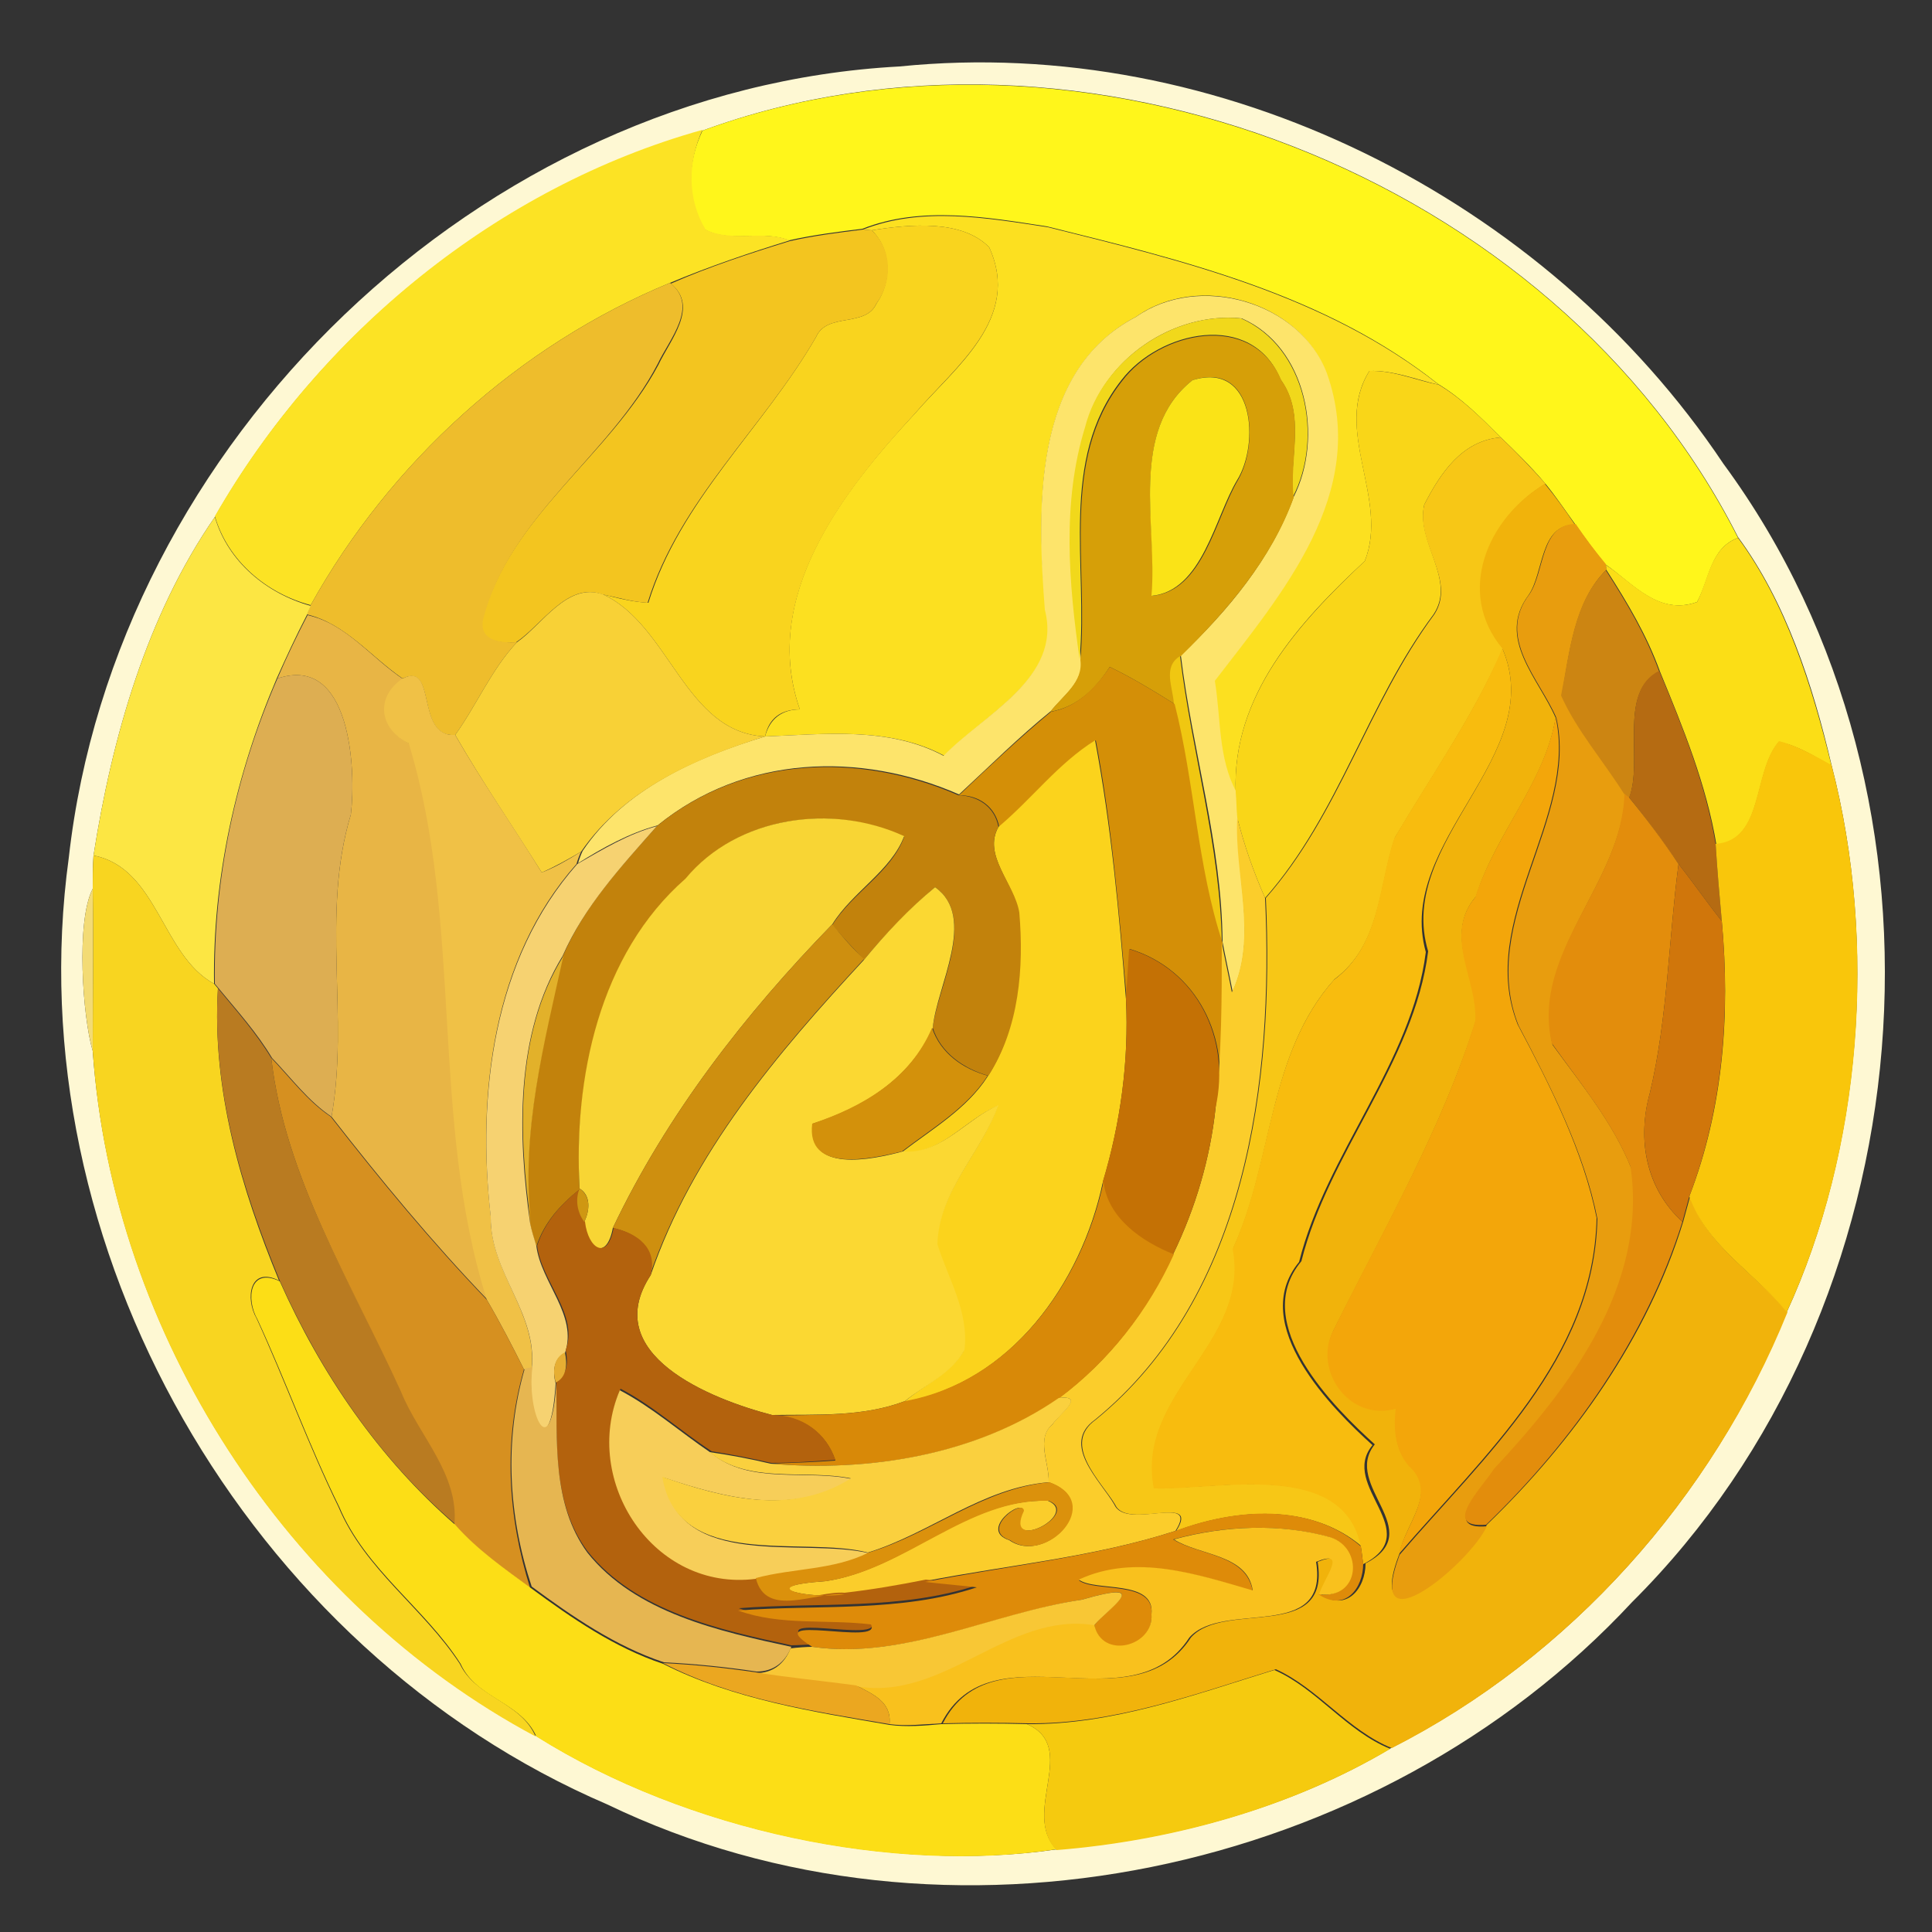 <?xml version="1.0" encoding="utf-8"?>
<!-- Generator: Adobe Illustrator 26.0.3, SVG Export Plug-In . SVG Version: 6.00 Build 0)  -->
<svg version="1.1" id="Layer_1" xmlns="http://www.w3.org/2000/svg" xmlns:xlink="http://www.w3.org/1999/xlink" x="0px" y="0px"
	 viewBox="0 0 250 250" style="enable-background:new 0 0 250 250;" xml:space="preserve">
<rect x="0" y="0" width="250" height="250" fill="#333333" stroke="none"/>
<style type="text/css">
	.st0{fill:#FEF8D3;}
	.st1{fill:#FFF61B;}
	.st2{fill:#FCE324;}
	.st3{fill:#FCE020;}
	.st4{fill:#F9D41E;}
	.st5{fill:#F3C51F;}
	.st6{fill:#EEBD2C;}
	.st7{fill:#FDE46B;}
	.st8{fill:#F1D81B;}
	.st9{fill:#D69F08;}
	.st10{fill:#F9D618;}
	.st11{fill:#FAE317;}
	.st12{fill:#F7C716;}
	.st13{fill:#F1B30B;}
	.st14{fill:#FCE643;}
	.st15{fill:#E89D0E;}
	.st16{fill:#FBDE16;}
	.st17{fill:#CC8512;}
	.st18{fill:#F8D136;}
	.st19{fill:#E8B545;}
	.st20{fill:#F8BC0E;}
	.st21{fill:#F0C711;}
	.st22{fill:#D48F07;}
	.st23{fill:#DDAE52;}
	.st24{fill:#F0C146;}
	.st25{fill:#B56B12;}
	.st26{fill:#F3A60A;}
	.st27{fill:#FBD31C;}
	.st28{fill:#F9C60B;}
	.st29{fill:#C2820C;}
	.st30{fill:#E38D0C;}
	.st31{fill:#F8D534;}
	.st32{fill:#FBCD2B;}
	.st33{fill:#F6D271;}
	.st34{fill:#F8D520;}
	.st35{fill:#D0760B;}
	.st36{fill:#F3DB74;}
	.st37{fill:#FBD832;}
	.st38{fill:#CE8F0F;}
	.st39{fill:#C47105;}
	.st40{fill:#E2B12A;}
	.st41{fill:#B97B21;}
	.st42{fill:#D3910B;}
	.st43{fill:#D69020;}
	.st44{fill:#D88908;}
	.st45{fill:#B3620D;}
	.st46{fill:#CF9712;}
	.st47{fill:#FCDE16;}
	.st48{fill:#E6AE33;}
	.st49{fill:#E6B651;}
	.st50{fill:#F7CE59;}
	.st51{fill:#FAD03E;}
	.st52{fill:#DB910C;}
	.st53{fill:#DE8B09;}
	.st54{fill:#F9C11D;}
	.st55{fill:#F8C735;}
	.st56{fill:#EBA720;}
	.st57{fill:#F5CA0F;}
</style>
<g id="_x23_fef8d3ff">
	<path class="st0" d="M116.4,8.6C157.8,4.4,200,25.6,223,60c32.1,43.6,26.5,109.2-11.8,147.3c-32.9,35.4-88.8,47.3-132.6,26.2
		C32,213.5,2,161.3,8.9,111C14.9,57.2,62.2,11.5,116.4,8.6 M90.9,16.9c-26.4,7.4-49.5,26.2-63.1,50C19,79.6,14.5,95.4,12.1,110.7
		c-0.1,1.4-0.1,2.9-0.1,4.3c-2.2,4.2-1.3,16.7,0,21c2.6,36.6,25.1,71.5,57.5,88.7c19.6,12.3,46.2,17.7,67.3,14.6
		c15.1-1.2,30.5-5.5,43.2-13.1c23.1-11.7,41.6-32.4,51.2-56.4c9.6-20.9,11.8-47.7,5.8-70.8c-2.4-10.3-5.9-21.1-12.1-29.5
		C201.2,22.7,139.7-1,90.9,16.9z"/>
</g>
<g id="_x23_fff61bff">
	<path class="st1" d="M90.9,16.9c48.8-17.8,110.3,5.8,134,52.7c-3.6,1.3-3.7,5.4-5.3,8.3c-5,1.8-8.3-2.4-11.9-4.9
		c-1.4-1.7-2.6-3.4-3.9-5.2c-1.3-1.8-2.5-3.6-3.9-5.3c-1.8-2.1-3.8-4.1-5.8-6c-2.5-2.5-5-5-8-6.8c-14.6-11.6-32.9-16-50.6-20.4
		c-7.8-1.2-16.3-2.7-23.9,0.3c-3.2,0.4-6.4,0.8-9.5,1.5c-3.6-1.4-7.6,0.4-10.9-1.4C88.8,25.8,88.9,21.1,90.9,16.9z"/>
</g>
<g id="_x23_fce324ff">
	<path class="st2" d="M27.8,66.8c13.6-23.7,36.6-42.6,63.1-50c-1.9,4.2-2,8.9,0.4,12.9c3.4,1.7,7.4,0,10.9,1.4
		c-5.2,1.6-10.5,3.4-15.5,5.5c-19.6,8.1-36.2,23.2-46.5,41.7C34.5,76.8,29.5,72.6,27.8,66.8z"/>
</g>
<g id="_x23_fce020ff">
	<path class="st3" d="M111.7,29.7c7.6-3,16-1.5,23.9-0.3c17.7,4.4,35.9,8.8,50.6,20.4c-3-0.7-5.9-1.9-9-1.8
		c-4.8,7.6,2.6,16.6-0.6,24.6c-8.5,7.9-17.2,17.4-16.7,29.9c-2.4-4.4-2-9.6-2.8-14.4c8.6-11.2,20-24.3,14.5-39.8
		C168.2,39,155.1,35.2,147,41c-13.5,7.1-12.8,25-11.7,37.9c2.3,8.7-7.9,13.5-13.1,18.9C115.1,94,106.7,95,99,95.3
		c0.6-2.3,2.2-3.5,4.5-3.5c-5.1-14.6,5.5-28.2,14.9-38.3c5.2-6,13.8-12.3,9.6-21.5c-3.5-3.6-10.2-3-15.2-2.2L111.7,29.7z"/>
</g>
<g id="_x23_f9d41eff">
	<path class="st4" d="M112.8,29.8c5-0.8,11.7-1.4,15.2,2.2c4.2,9.2-4.4,15.4-9.6,21.5c-9.3,10.1-20,23.7-14.9,38.3
		c-2.4,0-4,1.1-4.5,3.5c-10.4-0.5-12.3-14.4-21-18.4c1.9,0.5,3.9,1,5.9,1.1c4.1-13.3,14.9-22.6,21.7-34.4c1.4-3.2,6.4-1.2,7.8-4.3
		C115.4,36.5,115.4,32.3,112.8,29.8z"/>
</g>
<g id="_x23_f3c51fff">
	<path class="st5" d="M102.2,31.2c3.1-0.7,6.3-1.1,9.5-1.5l1.1,0.1c2.7,2.5,2.7,6.7,0.6,9.5c-1.4,3.1-6.4,1.1-7.8,4.3
		C98.8,55.4,87.9,64.7,83.8,78c-2-0.1-3.9-0.7-5.9-1.1c-4.5-1.6-7.7,3.9-11.1,6.2c-2.1,0.2-4.9-0.1-4.4-2.9
		C65.9,66.8,78.9,59,85.2,47.2c1.5-3.2,5.3-7.5,1.6-10.5C91.8,34.5,97,32.8,102.2,31.2z"/>
</g>
<g id="_x23_eebd2cff">
	<path class="st6" d="M40.2,78.3c10.3-18.5,26.9-33.6,46.5-41.7c3.8,3-0.1,7.3-1.6,10.5C78.9,59,65.9,66.8,62.5,80.2
		c-0.5,2.8,2.4,3,4.4,2.9c-3.3,3.5-5.2,8.1-8,12c-5.2,0.4-2.3-9.5-6.8-7.3c-4.1-2.8-7.4-7.1-12.4-8.3C39.8,79.3,40.1,78.6,40.2,78.3
		z"/>
</g>
<g id="_x23_fde46bff">
	<path class="st7" d="M147,41c8.1-5.7,21.2-2,24.7,7.3c5.5,15.5-5.9,28.6-14.5,39.8c0.8,4.8,0.4,10,2.8,14.4
		c0.1,1.1,0.1,2.2,0.2,3.3c-0.4,7.5,2.6,15.4-0.7,22.5c-0.3-1.6-1-4.8-1.3-6.4c-0.1-12.6-3.9-24.7-5.4-37.1
		c6.1-5.8,11.7-12.5,14.6-20.5c3.9-7.7,1.7-19.4-6.7-23.1c-8.9-0.9-18,5.3-20.2,14.1c-3,9.7-2.1,20.1-0.6,30
		c0.4,2.9-2.3,4.7-3.9,6.7c-4.2,3.4-8,7.2-11.9,10.8c-12.8-5.6-27.8-5.1-39,4c-3.7,1-7.1,2.9-10.3,4.9c0.1-0.4,0.4-1.2,0.6-1.6
		C80.7,102.2,90,98,99,95.3c7.7-0.3,16-1.3,23.1,2.5c5.2-5.4,15.4-10.1,13.1-18.9C134.2,65.9,133.5,48,147,41z"/>
</g>
<g id="_x23_f1d81bff">
	<path class="st8" d="M140.4,55.3c2.2-8.7,11.4-15,20.2-14.1c8.4,3.7,10.7,15.4,6.7,23.1c-0.5-5.1,1.7-10.6-1.6-15.2
		c-3.7-9-15.7-6.3-20.6,0.1c-8.1,10.3-4.3,24-5.4,36.1C138.3,75.5,137.4,65,140.4,55.3z"/>
</g>
<g id="_x23_d69f08ff">
	<path class="st9" d="M145.2,49.3c4.8-6.4,16.8-9.1,20.6-0.1c3.2,4.5,1,10.1,1.6,15.2c-2.9,8-8.6,14.6-14.6,20.5
		c-2.3,1.4-0.9,4.1-0.8,6.2c-2.7-1.7-5.5-3.4-8.4-4.8c-1.8,2.8-4.2,5.2-7.7,5.8c1.6-2.1,4.3-3.8,3.9-6.7
		C140.9,73.3,137.1,59.6,145.2,49.3 M154.3,49.2c-8.3,6.6-4.5,18.9-5.2,27.9c6.6-0.6,8.2-10.1,11.1-15
		C163,57.3,162.3,46.6,154.3,49.2z"/>
</g>
<g id="_x23_f9d618ff">
	<path class="st10" d="M177.2,48c3.1-0.1,6,1.2,9,1.8c3,1.8,5.5,4.3,8,6.8c-5,0.4-7.8,4.6-9.9,8.7c-1.1,4.9,4.2,9.7,1.2,14.2
		c-8.6,11.5-12.2,25.8-21.8,36.7c-1.5-3.4-2.7-6.8-3.6-10.4c-0.1-1.1-0.1-2.2-0.2-3.3c-0.5-12.5,8.2-21.9,16.7-29.9
		C179.8,64.6,172.4,55.7,177.2,48z"/>
</g>
<g id="_x23_fae317ff">
	<path class="st11" d="M154.3,49.2c8-2.5,8.7,8.2,5.8,12.9c-2.9,4.8-4.5,14.4-11.1,15C149.8,68,146,55.8,154.3,49.2z"/>
</g>
<g id="_x23_f7c716ff">
	<path class="st12" d="M184.3,65.3c2.1-4.1,4.9-8.3,9.9-8.7c2,1.9,3.9,3.9,5.8,6c-7.5,4.5-11.5,14.1-5.5,21.3
		c-3.8,8.7-9.2,16.4-14,24.5c-2.1,6.3-1.8,13.8-7.8,18.3c-8.7,9.7-7.9,23.5-13.1,34.8c2.3,12.3-12.6,18.8-10.2,31
		c8,0.4,24.5-3.9,26.8,7.6c-6.6-5.6-16.3-4.9-24-2c3.2-5-6.4,0-7.9-3.4c-1.8-3-7-7.8-2.5-11c19.6-16,23.1-43.9,22-67.5
		c9.6-10.9,13.2-25.1,21.8-36.7C188.5,75,183.1,70.2,184.3,65.3z"/>
</g>
<g id="_x23_f1b30bff">
	<path class="st13" d="M194.4,83.9c-6-7.2-2-16.8,5.5-21.3c1.4,1.7,2.7,3.5,3.9,5.3c-4.6,0-4,6.2-6,9.1c-4.2,5.6,1.3,10.8,3.5,15.9
		c-1.4,8.4-7.8,15-10.3,23.1c-4.3,5,0.3,10.6,0,16c-4.4,14-11.7,26.7-18.2,39.7c-3,5.2,1.7,12.2,7.9,10.5c-0.3,2.6-0.2,5.4,1.7,7.4
		c3.8,3.4-0.6,7.6-1.3,11.4c-4.8,12.5,9.1,1,11.3-3.7c11.2-10.8,20.8-24.2,25.4-39.2c0.3-1.1,0.6-2.2,0.9-3.3
		c2.1,6.4,8.4,9.9,12.6,15c-9.7,24-28.2,44.7-51.2,56.4c-5.7-2.3-9.5-7.7-15-10.2c-10.4,3.2-20.9,7.1-32,7c-3.7-0.1-7.4-0.1-11.1,0
		c6.5-12.7,24.5,0.6,32.1-11.1c4.3-4.9,18.1,0.7,16.4-9.8c4.2-1.7,1,2.1,0.4,4.2c3.3,2.3,5.8-0.7,5.8-4c8.2-4.2-3.1-10.1,1.2-15.4
		c-5.1-4.6-16.3-15.6-9.5-23.7c3.5-14,14.6-25.8,16.4-40.1C180.5,108.8,200.4,97.8,194.4,83.9z"/>
</g>
<g id="_x23_fce643ff">
	<path class="st14" d="M12.1,110.7c2.4-15.3,6.9-31.1,15.7-43.8c1.7,5.8,6.7,9.9,12.4,11.5c-0.1,0.3-0.4,0.9-0.5,1.2
		c-1.4,2.7-2.7,5.5-3.9,8.2c-5.3,12.4-8.3,25.9-8.1,39.5C20.9,123.6,20.4,112.3,12.1,110.7z"/>
</g>
<g id="_x23_e89d0eff">
	<path class="st15" d="M197.9,76.9c2-2.9,1.4-9.1,6-9.1c1.2,1.8,2.5,3.5,3.9,5.2l0.1,0.7c-4.2,4.1-4.8,10.8-5.8,16.2
		c2,4.6,5.5,8.6,8.2,12.8c-0.4,11.5-12.1,20.5-9.4,32.5c3.7,5.1,7.8,10,10.2,16c2.2,15.4-7.9,28.6-17.7,39.1c-1.6,2.4-6.9,7.7-1,7.2
		c-2.2,4.8-16,16.3-11.3,3.7c11-12.8,25.2-25.3,25.6-43.5c-1.7-8.6-6-17-10.2-25c-5.4-13.5,7.8-26.8,4.9-39.8
		C199.2,87.8,193.6,82.5,197.9,76.9z"/>
</g>
<g id="_x23_fbde16ff">
	<path class="st16" d="M219.6,77.9c1.5-2.9,1.7-7,5.3-8.3c6.2,8.4,9.6,19.2,12.1,29.5c-2.2-1.2-4.3-2.6-6.8-3.1
		c-3.4,3.9-1.9,12.7-8.1,13.3c-1.3-7.8-4.3-15.1-7.3-22.4c-1.7-4.7-4.2-8.9-6.9-13.1l-0.1-0.7C211.3,75.4,214.6,79.7,219.6,77.9z"/>
</g>
<g id="_x23_cc8512ff">
	<path class="st17" d="M202,90c1.1-5.5,1.6-12.1,5.8-16.2c2.7,4.2,5.2,8.4,6.9,13.1c-5.4,2.7-2,11.5-3.9,16.4l-0.6-0.5
		C207.5,98.5,204,94.5,202,90z"/>
</g>
<g id="_x23_f8d136ff">
	<path class="st18" d="M66.9,83.1c3.3-2.3,6.5-7.8,11.1-6.2c8.7,4,10.6,17.9,21,18.4c-9,2.8-18.3,6.9-23.8,14.9
		c-1.7,1-3.3,1.9-5.1,2.7c-3.7-5.9-7.7-11.7-11.2-17.8C61.7,91.2,63.6,86.6,66.9,83.1z"/>
</g>
<g id="_x23_e8b545ff">
	<path class="st19" d="M35.9,87.8c1.2-2.8,2.5-5.5,3.9-8.2c5,1.1,8.2,5.5,12.4,8.3c-3.6,2.4-3,6.5,0.8,8.3
		c7.2,23.4,2.7,48.6,10.1,72c-7.2-7.5-13.8-15.5-20.2-23.7c2.3-12.9-1.4-26.2,2.5-39.1C46.1,99.6,45.4,84.6,35.9,87.8z"/>
</g>
<g id="_x23_f8bc0eff">
	<path class="st20" d="M194.4,83.9c6,13.9-13.9,24.9-9.9,39.3c-1.8,14.3-12.9,26.1-16.4,40.1c-6.7,8.1,4.4,19.1,9.5,23.7
		c-4.4,5.3,7,11.2-1.2,15.4c-0.1-0.6-0.2-1.7-0.3-2.2c-2.2-11.5-18.8-7.3-26.8-7.6c-2.4-12.3,12.5-18.8,10.2-31
		c5.2-11.3,4.5-25.1,13.1-34.8c6-4.5,5.7-11.9,7.8-18.3C185.2,100.3,190.7,92.6,194.4,83.9z"/>
</g>
<g id="_x23_f0c711ff">
	<path class="st21" d="M151.9,91.1c-0.1-2.1-1.5-4.8,0.8-6.2c1.5,12.4,5.2,24.6,5.4,37.1C154.8,111.9,154.5,101.2,151.9,91.1z"/>
</g>
<g id="_x23_d48f07ff">
	<path class="st22" d="M143.6,86.3c2.9,1.4,5.7,3.1,8.4,4.8c2.6,10.2,2.9,20.9,6.2,30.9c0,7.1,0,14.2-0.8,21.3
		c2-9-2.6-17.9-11.2-20.5c-0.1,1.6-0.3,4.8-0.4,6.5c-1-11.2-1.9-22.4-4-33.5c-4.8,3-8.2,7.6-12.5,11.2c-0.5-2.6-2.6-4.1-5.2-4.1
		c3.9-3.7,7.8-7.4,11.9-10.8C139.3,91.5,141.7,89.1,143.6,86.3z"/>
</g>
<g id="_x23_ddae52ff">
	<path class="st23" d="M35.9,87.8c9.5-3.2,10.2,11.8,9.5,17.6c-3.9,12.8-0.2,26.2-2.5,39.1c-3-2-5.2-5-7.7-7.6
		c-1.9-3.2-4.5-6.1-6.9-9l-0.5-0.6C27.6,113.7,30.5,100.2,35.9,87.8z"/>
</g>
<g id="_x23_f0c146ff">
	<path class="st24" d="M52.1,87.8c4.5-2.3,1.6,7.6,6.8,7.3c3.5,6.1,7.5,11.8,11.2,17.8c1.8-0.7,3.5-1.7,5.1-2.7
		c-0.2,0.4-0.5,1.2-0.6,1.6c-10.9,12.3-12.9,29.9-11.1,45.6c-0.1,7.2,6,12.4,5.3,19.6l-1,0.2c-1.5-3-3.1-6.1-4.8-9
		c-7.4-23.4-3-48.6-10.1-72C49.1,94.4,48.5,90.2,52.1,87.8z"/>
</g>
<g id="_x23_b56b12ff">
	<path class="st25" d="M210.8,103.2c1.9-4.9-1.5-13.7,3.9-16.4c3,7.2,6,14.6,7.3,22.4c0.2,3.3,0.5,6.7,0.8,10
		c-1.9-2.4-3.7-5-5.6-7.4C215.2,108.9,213.1,106,210.8,103.2z"/>
</g>
<g id="_x23_f3a60aff">
	<path class="st26" d="M201.3,92.8c2.9,13.1-10.3,26.3-4.9,39.8c4.2,7.9,8.5,16.4,10.2,25c-0.4,18.2-14.6,30.7-25.6,43.5
		c0.8-3.8,5.1-8,1.3-11.4c-1.8-2.1-2-4.8-1.7-7.4c-6.2,1.7-10.9-5.3-7.9-10.5c6.5-13.1,13.9-25.8,18.2-39.7c0.3-5.4-4.2-11,0-16
		C193.5,107.9,199.9,101.2,201.3,92.8z"/>
</g>
<g id="_x23_fbd31cff">
	<path class="st27" d="M129.2,107c4.3-3.6,7.7-8.2,12.5-11.2c2.1,11.1,3.1,22.3,4,33.5c0.4,8-0.7,16-3,23.7
		c-2.8,13.1-11.9,25.9-25.7,28.4c2.6-2.2,5.9-3.6,7.7-6.6c0.6-4.9-2.1-9.2-3.5-13.7c0.2-6.9,5.7-11.8,7.9-18
		c-4.3,1.8-7.4,6.4-12.4,6c3.9-3,8.4-5.6,11.1-9.8c4-6.2,4.5-14,4-21.1C131.3,114.3,127.1,110.7,129.2,107z"/>
</g>
<g id="_x23_f9c60bff">
	<path class="st28" d="M230.2,95.9c2.4,0.6,4.6,1.9,6.8,3.1c6,23.1,3.9,49.8-5.8,70.8c-4.1-5.1-10.4-8.6-12.6-15
		c4.4-11.4,5.3-23.6,4.2-35.6c-0.3-3.3-0.6-6.7-0.8-10C228.3,108.7,226.7,99.9,230.2,95.9z"/>
</g>
<g id="_x23_c2820cff">
	<path class="st29" d="M85,106.9c11.1-9.1,26.2-9.6,39-4c2.6,0.1,4.7,1.5,5.2,4.1c-2.1,3.7,2.1,7.3,2.7,11.1c0.6,7.1,0,14.9-4,21.1
		c-3.2-0.9-6.2-3-7.2-6.2c0.6-5.3,5.8-14.3,0.3-18.2c-3.3,2.8-6.4,6-9.2,9.4c-1.4-1.5-2.8-3-4.1-4.5c2.6-4.2,7.6-6.8,9.3-11.4
		c-9.3-4.4-21.6-2.7-28.3,5.5c-11.2,9.8-14.4,25.9-13.7,40.1c-2.5,2-4.6,4.3-5.6,7.4c-0.3-1-0.6-1.9-0.8-2.9
		c-1.2-11.9,1.7-23.2,4.2-34.6C75.6,117.2,80.4,112.1,85,106.9z"/>
</g>
<g id="_x23_e38d0cff">
	<path class="st30" d="M210.2,102.7l0.6,0.5c2.3,2.8,4.4,5.6,6.4,8.6c-1.3,9.9-1.4,19.9-3.7,29.6c-1.7,6.1-0.5,12.4,4.2,16.7
		c-4.7,15-14.2,28.4-25.4,39.2c-5.9,0.5-0.6-4.7,1-7.2c9.8-10.5,19.9-23.7,17.7-39.1c-2.4-5.9-6.5-10.8-10.2-16
		C198.1,123.2,209.9,114.3,210.2,102.7z"/>
</g>
<g id="_x23_f8d534ff">
	<path class="st31" d="M88.7,113.7c6.7-8.1,19-9.8,28.3-5.5c-1.7,4.5-6.7,7.2-9.3,11.4c-11.3,11.6-21.4,24.6-28.4,39.3
		c-0.8,4.3-3.3,2.8-3.7-0.8c0.7-1.4,0.9-3.4-0.6-4.3C74.2,139.6,77.5,123.5,88.7,113.7z"/>
</g>
<g id="_x23_fbcd2bff">
	<path class="st32" d="M160.1,105.8c0.9,3.6,2.1,7,3.6,10.4c1.1,23.7-2.4,51.5-22,67.5c-4.5,3.2,0.7,7.9,2.5,11
		c1.5,3.4,11.1-1.6,7.9,3.4c-10.5,3.4-21.6,4.4-32.4,6.5c-3.5,0.7-7,1.2-10.5,1.7c-4.2,0.7-12.3-1-2.4-1.7
		c10.3-1.5,18.3-10.8,28.8-10.4c4.3,1.8-5.9,6.9-3.2,1.3c-0.1-1.7-5.8,2.5-1.8,3.8c4.7,3.3,12.4-4.9,5.1-7.5
		c0.1-2.5-1.7-5.7,0.5-7.5c0.8-1.3,4.4-3.8,0.8-3.4c6.5-4.8,11.5-11.3,14.8-18.6c2.9-6,4.8-12.4,5.5-19c0.8-7.1,0.8-14.2,0.8-21.3
		c0.3,1.6,1,4.8,1.3,6.4C162.8,121.2,159.7,113.3,160.1,105.8z"/>
</g>
<g id="_x23_f6d271ff">
	<path class="st33" d="M74.7,111.8c3.3-1.9,6.6-3.9,10.3-4.9c-4.6,5.2-9.4,10.4-12.2,16.8c-6.2,10.1-5.8,23.3-4.2,34.6
		c0.2,1,0.5,1.9,0.8,2.9c0.6,4.8,5.4,9,3.7,13.9c-1.5,0.7-1.6,2.5-1.2,3.9c-0.7,11.2-3.8,3.9-3.1-1.9c0.8-7.2-5.4-12.4-5.3-19.6
		C61.7,141.6,63.8,124.1,74.7,111.8z"/>
</g>
<g id="_x23_f8d520ff">
	<path class="st34" d="M12.1,110.7c8.3,1.6,8.8,12.9,15.6,16.6l0.5,0.6c-0.8,13.1,3,25.9,7.9,37.8c-3.8-1.9-4.4,2.3-2.9,4.9
		c3.7,8.1,6.7,16.4,10.6,24.4c3.4,8.1,11,13.1,15.7,20.3c2.1,4.4,7.9,4.9,9.8,9.4C37.1,207.5,14.5,172.6,12,136c0-7,0.1-14,0-21
		C12,113.6,12,112.1,12.1,110.7z"/>
</g>
<g id="_x23_d0760bff">
	<path class="st35" d="M217.2,111.8c1.9,2.4,3.7,5,5.6,7.4c1.1,12.1,0.1,24.3-4.2,35.6c-0.3,1.1-0.6,2.2-0.9,3.3
		c-4.7-4.3-5.9-10.7-4.2-16.7C215.8,131.7,215.9,121.7,217.2,111.8z"/>
</g>
<g id="_x23_f3db74ff">
	<path class="st36" d="M12,136c-1.3-4.3-2.2-16.8,0-21C12.1,122,12,129,12,136z"/>
</g>
<g id="_x23_fbd832ff">
	<path class="st37" d="M111.8,124.2c2.8-3.4,5.8-6.6,9.2-9.4c5.5,3.9,0.2,12.8-0.3,18.2c-2.9,6.6-9,10.3-15.5,12.4
		c-0.8,6.4,7.5,4.7,11.6,3.6c5,0.4,8.2-4.2,12.4-6c-2.2,6.2-7.7,11.1-7.9,18c1.4,4.5,4.1,8.7,3.5,13.7c-1.7,3.1-5.1,4.5-7.7,6.6
		c-5.5,2.1-11.5,1.7-17.2,1.8c-8.1-2.1-22.4-7.9-15.7-18.1C89.6,149.2,100.6,136.3,111.8,124.2z"/>
</g>
<g id="_x23_ce8f0fff">
	<path class="st38" d="M79.3,158.9c7-14.7,17.1-27.7,28.4-39.3c1.3,1.6,2.6,3.1,4.1,4.5c-11.2,12.1-22.2,25-27.7,40.9
		C85,161.5,82.4,159.6,79.3,158.9z"/>
</g>
<g id="_x23_c47105ff">
	<path class="st39" d="M146.1,122.8c8.7,2.6,13.2,11.5,11.2,20.5c-0.7,6.6-2.6,13-5.5,19c-4.1-1.5-8.7-4.7-9.1-9.4
		c2.3-7.6,3.4-15.7,3-23.7C145.8,127.6,146,124.4,146.1,122.8z"/>
</g>
<g id="_x23_e2b12aff">
	<path class="st40" d="M68.7,158.3c-1.6-11.3-2.1-24.5,4.2-34.6C70.4,135.1,67.4,146.4,68.7,158.3z"/>
</g>
<g id="_x23_b97b21ff">
	<path class="st41" d="M28.2,127.9c2.4,2.9,4.9,5.7,6.9,9C36.9,152.5,45.5,166,52,180c2.3,5.7,7.5,10.6,6.9,17.2
		c-9.9-8.5-17.4-19.6-22.7-31.5C31.3,153.8,27.4,141,28.2,127.9z"/>
</g>
<g id="_x23_d3910bff">
	<path class="st42" d="M105.1,145.4c6.6-2.2,12.7-5.8,15.5-12.4c1.1,3.3,4,5.3,7.2,6.2c-2.7,4.2-7.2,6.8-11.1,9.8
		C112.6,150,104.3,151.8,105.1,145.4z"/>
</g>
<g id="_x23_d69020ff">
	<path class="st43" d="M35.1,136.9c2.5,2.6,4.7,5.6,7.7,7.6c6.4,8.2,13,16.2,20.2,23.7c1.7,2.9,3.3,6,4.8,9
		c-2.7,9.3-2.1,19.1,0.8,28.3c-3.4-2.5-7-5-9.8-8.2c0.6-6.6-4.6-11.5-6.9-17.2C45.5,166,36.9,152.5,35.1,136.9z"/>
</g>
<g id="_x23_d88908ff">
	<path class="st44" d="M117.1,181.3c13.8-2.5,22.9-15.3,25.7-28.4c0.5,4.7,5,7.8,9.1,9.4c-3.3,7.3-8.4,13.8-14.8,18.6
		c-10.7,7.4-24.6,9.6-37.3,8.5c2.8-0.1,5.6-0.2,8.3-0.4c-1.2-3.6-4.3-5.8-8.2-5.8C105.6,183,111.6,183.4,117.1,181.3z"/>
</g>
<g id="_x23_b3620dff">
	<path class="st45" d="M69.5,161.2c1-3.1,3.1-5.4,5.6-7.4c-0.6,1.4-0.3,3.1,0.6,4.3c0.4,3.5,2.9,5.1,3.7,0.8
		c3.1,0.7,5.7,2.6,4.8,6.1c-6.7,10.2,7.6,16,15.7,18.1c3.9,0,7,2.3,8.2,5.8c-2.8,0.2-5.6,0.4-8.3,0.4c-2.6-0.6-5.1-1.1-7.7-1.5
		c-4-2.6-7.6-5.9-11.8-8.1c-5,11.8,4.4,26.1,17.5,24.3c1.3,5.3,7.8,1.8,11.5,2.1c3.5-0.4,7-1,10.5-1.7c1.7,0.2,5,0.5,6.7,0.7
		c-9.9,3.3-20.6,2.2-30.9,3c5.5,2,11.5,1.1,17.2,1.8c1.6,2.9-15-1.7-7.6,2.9c-0.7,0-2.1,0.1-2.8,0.1c-9.3-2-20.2-4.4-26.4-12.2
		c-4.7-6.4-3.9-14.7-4-22.1c1.5-0.7,1.5-2.5,1.2-3.9C74.9,170.1,70.1,165.9,69.5,161.2z"/>
</g>
<g id="_x23_cf9712ff">
	<path class="st46" d="M75,153.8c1.5,1,1.3,2.9,0.6,4.3C74.7,156.9,74.4,155.2,75,153.8z"/>
</g>
<g id="_x23_fcde16ff">
	<path class="st47" d="M33.3,170.7c-1.5-2.6-1-6.8,2.9-4.9c5.3,11.9,12.8,22.9,22.7,31.5c2.8,3.2,6.4,5.7,9.8,8.2
		c5.3,3.9,10.8,7.7,17.1,9.8c9.1,4.6,19.4,6.2,29.3,7.9c2.2,0.3,4.5,0.1,6.7-0.1c3.7-0.1,7.4-0.1,11.1,0c6.8,3-0.8,11.4,3.8,16.2
		c-21.1,3.2-47.7-2.3-67.3-14.6c-2-4.5-7.8-4.9-9.8-9.4c-4.6-7.2-12.3-12.2-15.7-20.3C40,187.1,37,178.7,33.3,170.7z"/>
</g>
<g id="_x23_e6ae33ff">
	<path class="st48" d="M71.9,178.9c-0.4-1.4-0.3-3.2,1.2-3.9C73.4,176.4,73.4,178.2,71.9,178.9z"/>
</g>
<g id="_x23_e6b651ff">
	<path class="st49" d="M67.9,177.1l1-0.2c-0.8,5.9,2.4,13.1,3.1,1.9c0.1,7.5-0.6,15.8,4,22.1c6.2,7.8,17.1,10.2,26.4,12.2
		c-0.8,2-2.3,3.2-4.5,3.2c-4-0.6-8-1-12-1.2c-6.3-2.1-11.8-5.9-17.1-9.8C65.8,196.3,65.2,186.4,67.9,177.1z"/>
</g>
<g id="_x23_f7ce59ff">
	<path class="st50" d="M80.2,179.9c4.2,2.2,7.8,5.4,11.8,8.1c5,4.2,12.4,2.1,18.3,3.4c-7.7,4.8-16.6,2.4-24.4-0.2
		c1.9,12.2,18.1,7.7,26.6,9.8c-4.6,2.3-9.8,2-14.7,3.3C84.6,206,75.2,191.7,80.2,179.9z"/>
</g>
<g id="_x23_fad03eff">
	<path class="st51" d="M99.7,189.4c12.7,1.1,26.6-1.1,37.3-8.5c3.6-0.4,0.1,2.1-0.8,3.4c-2.2,1.9-0.4,5-0.5,7.5
		c-8.6,0.7-15.3,6.6-23.4,9.1c-8.4-2.2-24.6,2.4-26.6-9.8c7.8,2.7,16.7,5.1,24.4,0.2c-5.9-1.2-13.3,0.8-18.3-3.4
		C94.6,188.3,97.2,188.8,99.7,189.4z"/>
</g>
<g id="_x23_db910cff">
	<path class="st52" d="M112.4,200.9c8-2.4,14.8-8.3,23.4-9.1c7.3,2.6-0.4,10.8-5.1,7.5c-4-1.3,1.7-5.5,1.8-3.8
		c-2.7,5.6,7.5,0.4,3.2-1.3c-10.5-0.3-18.5,8.9-28.8,10.4c-9.9,0.7-1.8,2.4,2.4,1.7c-3.7-0.4-10.2,3.2-11.5-2.1
		C102.6,202.9,107.8,203.2,112.4,200.9z"/>
</g>
<g id="_x23_de8b09ff">
	<path class="st53" d="M152.1,198.1c7.7-2.9,17.4-3.7,24,2c0.1,0.6,0.2,1.7,0.3,2.2c0,3.3-2.4,6.3-5.8,4c5.2,0.7,5.8-6,1.4-7.4
		c-6.4-1.8-13.7-1.5-20.2,0.3c3.4,2.1,9.5,1.9,10.3,6.7c-7.2-2.2-15.2-4.8-22.5-1.4c2.1,1.6,9.9-0.1,9.4,4.5
		c0.3,4.2-6.5,5.9-7.4,1.3c1.6-2.1,8-6.1-1.6-3.3c-11.6,1.8-22.9,7.8-34.9,6.1c-7.3-4.6,9.2,0,7.6-2.9c-5.7-0.7-11.7,0.2-17.2-1.8
		c10.2-0.8,21,0.3,30.9-3c-1.7-0.2-5-0.5-6.7-0.7C130.5,202.6,141.6,201.5,152.1,198.1z"/>
</g>
<g id="_x23_f9c11dff">
	<path class="st54" d="M151.9,199.2c6.5-1.8,13.8-2.1,20.2-0.3c4.4,1.4,3.9,8.1-1.4,7.4c0.6-2.1,3.8-5.9-0.4-4.2
		c1.7,10.5-12.1,4.9-16.4,9.8c-7.6,11.7-25.6-1.6-32.1,11.1c-2.2,0.1-4.5,0.4-6.7,0.1c0.3-2.9-2.2-3.9-4.3-5
		c11.4,2,19.6-9.7,30.8-7.9c0.9,4.6,7.7,2.9,7.4-1.3c0.5-4.6-7.3-2.9-9.4-4.5c7.3-3.4,15.3-0.7,22.5,1.4
		C161.4,201.1,155.2,201.3,151.9,199.2z"/>
</g>
<g id="_x23_f8c735ff">
	<path class="st55" d="M105.1,213.1c12,1.7,23.3-4.4,34.9-6.1c9.6-2.8,3.2,1.3,1.6,3.3c-11.2-1.8-19.4,9.9-30.8,7.9
		c-4.3-0.6-8.7-1-13-1.7c2.2,0,3.7-1.2,4.5-3.2C103,213.2,104.4,213.1,105.1,213.1z"/>
</g>
<g id="_x23_eba720ff">
	<path class="st56" d="M85.8,215.2c4,0.2,8,0.6,12,1.2c4.3,0.7,8.7,1.1,13,1.7c2.1,1.1,4.6,2.1,4.3,5
		C105.1,221.4,94.9,219.9,85.8,215.2z"/>
</g>
<g id="_x23_f5ca0fff">
	<path class="st57" d="M132.9,223.1c11.1,0.1,21.6-3.8,32-7c5.5,2.4,9.3,7.9,15,10.2c-12.8,7.6-28.2,11.9-43.2,13.1
		C132.1,234.5,139.7,226.1,132.9,223.1z"/>
</g>
</svg>
